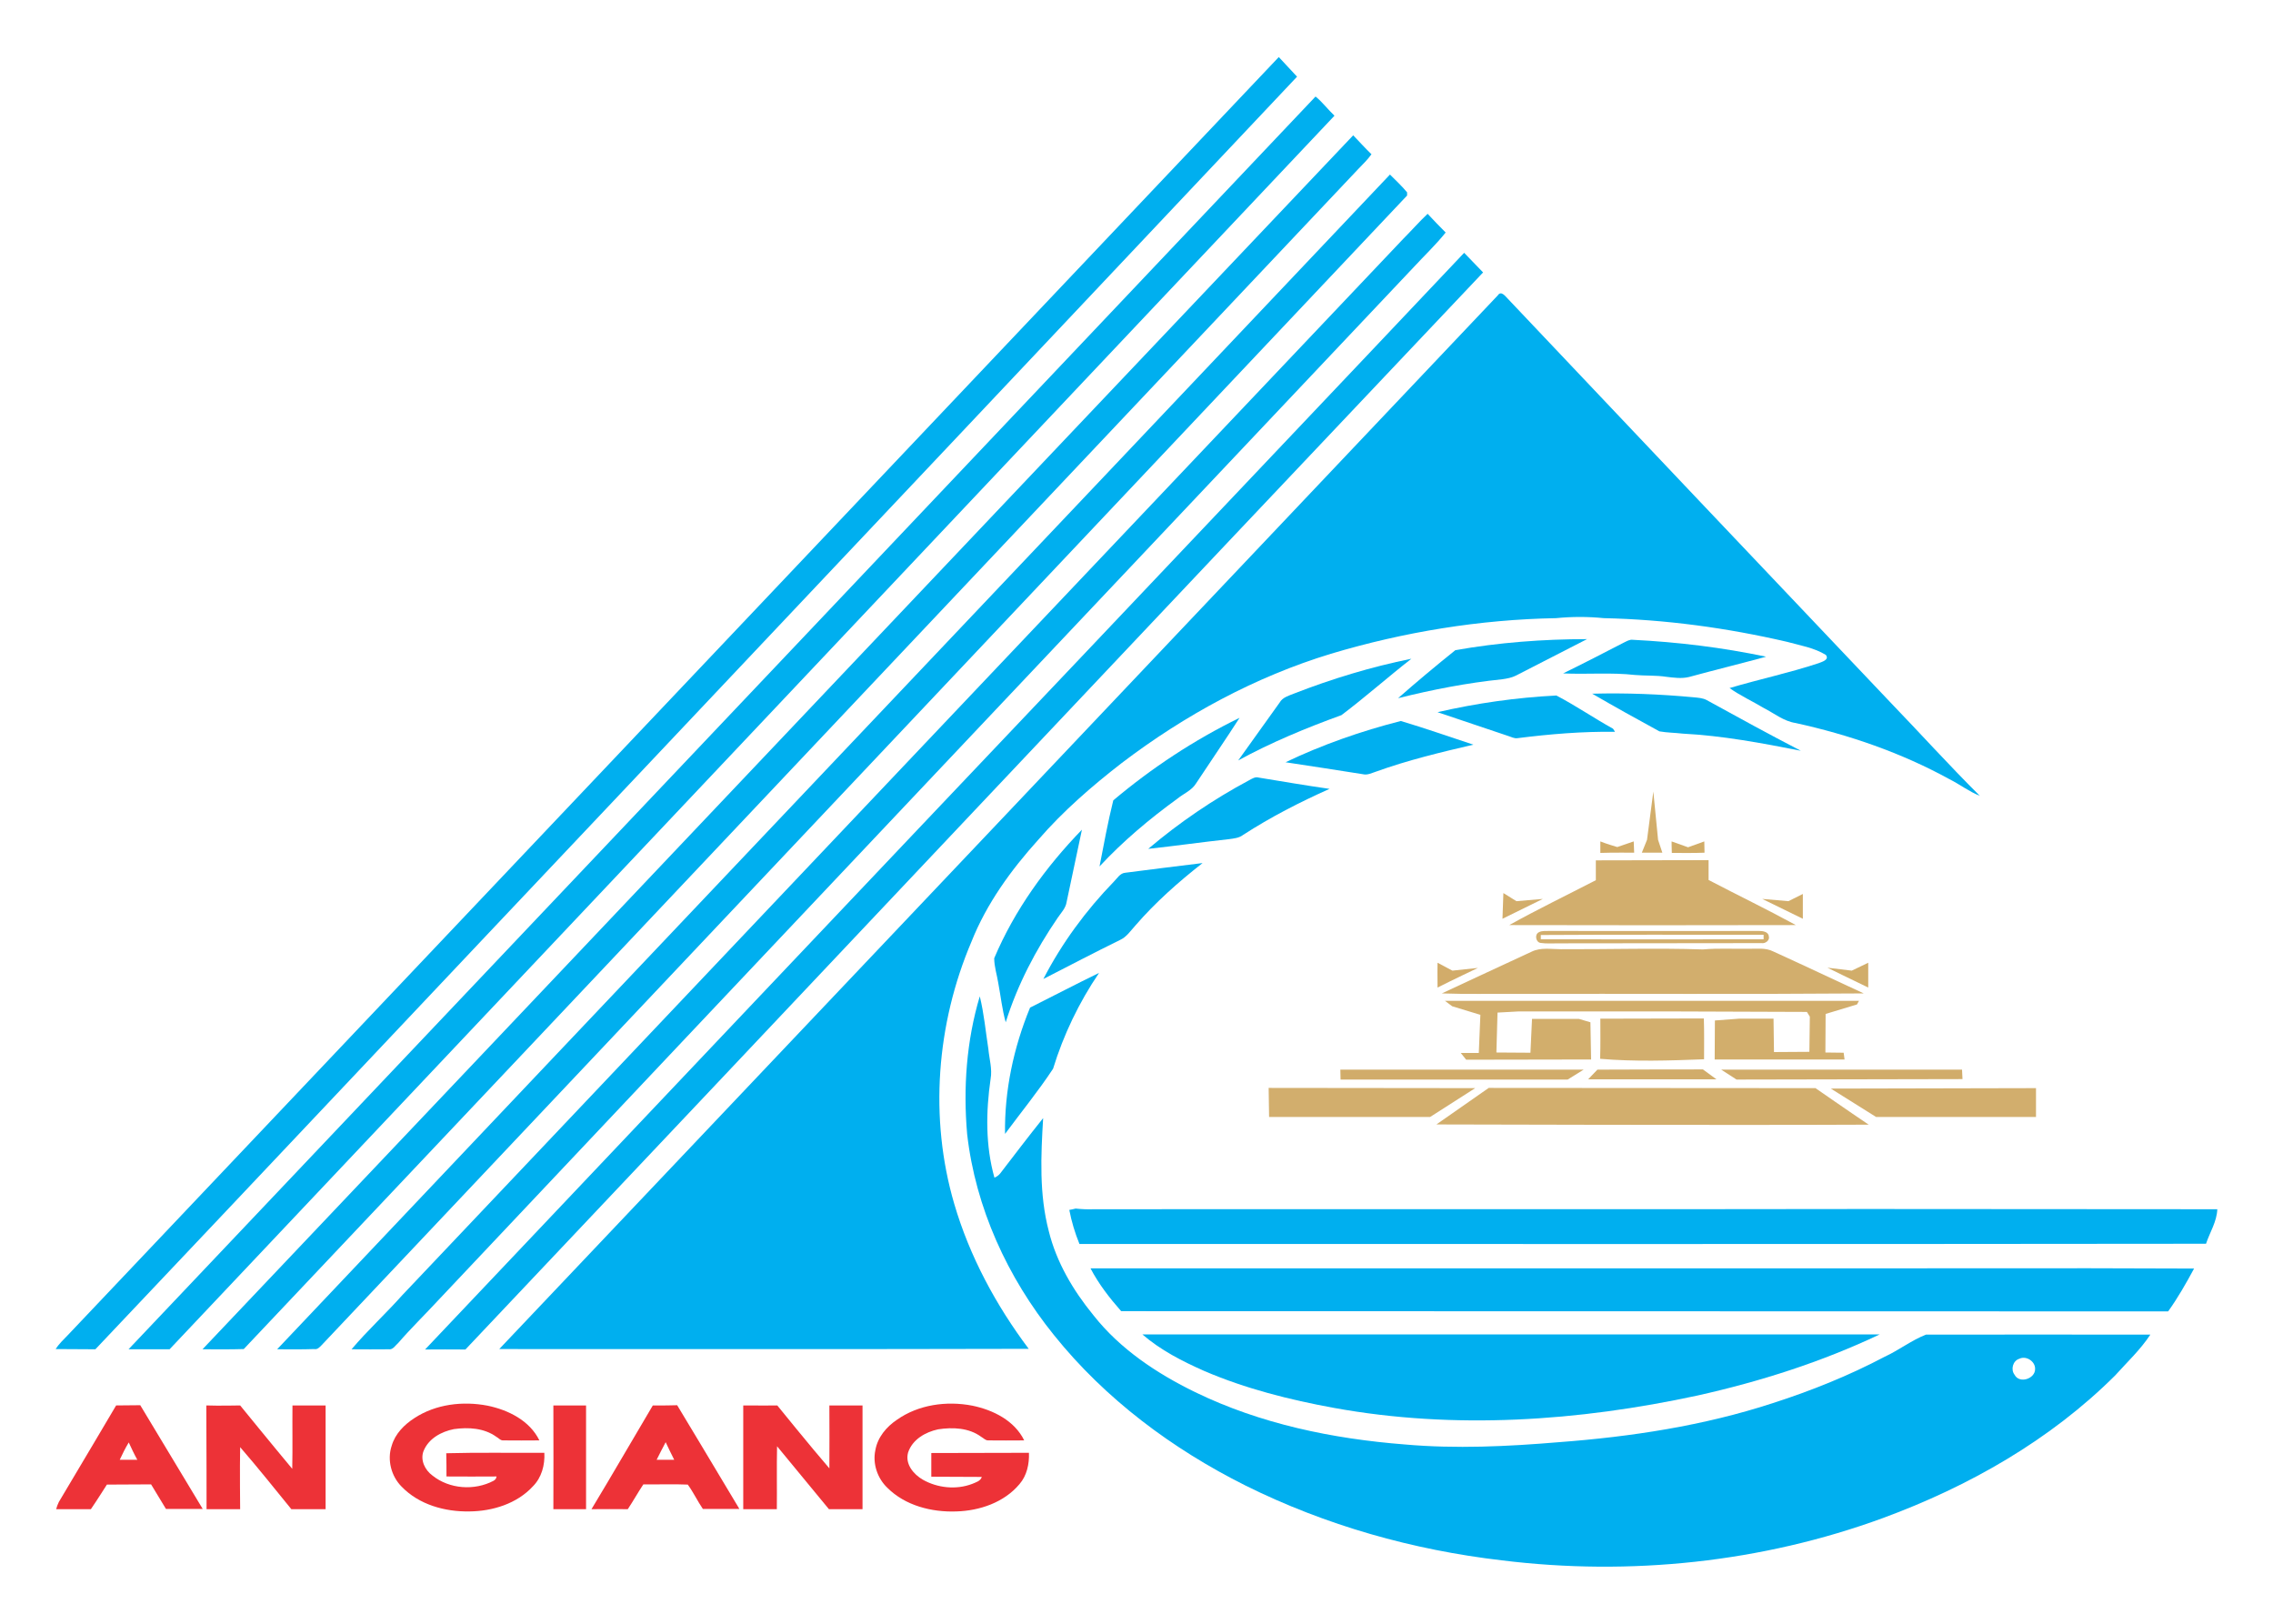 <svg enable-background="new 0 0 1008 720" viewBox="0 0 1008 720" xmlns="http://www.w3.org/2000/svg"><g fill="#00afef"><path d="m30.1 592c179-188.9 358-377.7 537-566.7 2.7 2.9 5.4 5.8 8.1 8.7-100.3 106.4-200.7 212.7-301.1 319-77.3 81.7-154.4 163.6-231.8 245.3-5.9-.1-11.7 0-17.6-.1 1.5-2.4 3.5-4.2 5.4-6.2z"/><path d="m583.4 42.8c3.1 2.5 5.5 5.8 8.4 8.5-172.2 182.4-344.4 364.7-516.6 547-6.1 0-12.1 0-18.2 0 100-105.4 199.9-211 300-316.5 75.4-79.7 151-159.3 226.4-239z"/><path d="m89.8 598.3c170.2-179.4 340.1-358.9 510.3-538.3 2.7 2.8 5.3 5.7 8.1 8.4-1.7 2.4-3.9 4.5-6 6.7-164.7 174.3-329.3 348.8-494.1 523.1-6.1.2-12.2.1-18.3.1z"/><path d="m122.9 598.3c164.4-173.7 329-347.1 493.5-520.9 2.6 2.6 5.3 5.1 7.6 7.9v1.4c-160.4 170-321 339.9-481.4 509.8-.9.9-1.8 2-3.3 1.7-5.5.2-11 .1-16.4.1z"/><path d="m622.2 106c3.7-3.7 7.1-7.6 10.9-11.2 2.6 2.8 5.3 5.6 8 8.3-4.4 5.5-9.5 10.3-14.2 15.4-144.2 152.7-288.4 305.2-432.4 457.9-5.9 6.4-12.2 12.5-17.9 19.1-1.3 1.1-2.3 3.1-4.3 2.8-5.4.1-10.9 0-16.4 0 7.1-8.4 15.2-15.8 22.5-24 147.9-156.1 295.8-312.2 443.8-468.3z"/><path d="m480.5 290.3c56.2-59.4 112.6-118.7 168.8-178.2 2.8 2.9 5.6 5.8 8.4 8.7-150.6 159-300.8 318.5-451.3 477.6-6-.1-11.9 0-17.9 0 97.3-102.7 194.6-205.5 292-308.1z"/><path d="m664.2 131c1.5-2.3 3.3.3 4.5 1.5 56.4 59.6 112.8 119.1 169.3 178.6 13.4 13.9 26.3 28.2 40 41.8-4.8-1.9-8.9-5.1-13.5-7.4-21.3-11.7-44.5-19.7-68.2-24.9-5.3-.8-9.5-4.3-14.2-6.7-5-3-10.3-5.4-15.1-8.8 13.1-3.9 26.4-6.7 39.4-11 1.5-.6 5-1.5 3.3-3.7-5.2-3.2-11.4-4.2-17.2-5.8-26.7-6.2-53.9-9.9-81.3-10.5-7-.7-14.1-.7-21.1 0-33.8.6-67.5 6.1-99.9 15.8-33.5 10.2-64.8 27.2-92.7 48.4-13.3 10.3-26 21.3-37 34-12.1 13.4-23 28.4-29.7 45.3-15.5 36.4-18.8 78.2-7.6 116.3 6.8 23.2 18.5 44.9 33 64.2-78.3.2-156.5.1-234.8.1 147.6-155.6 295.2-311.4 442.8-467.2z"/><path d="m645.4 288.3c19.2-3.4 38.9-4.9 58.4-4.9-10.5 5.3-20.9 10.8-31.4 16.1-1.9 1-4.1 1.4-6.2 1.7-15.6 1.6-31 4.6-46.2 8.4 8.3-7.3 16.8-14.4 25.4-21.3z"/><path d="m720 285c1.3-.6 2.6-1.5 4.1-1.3 19.9 1 39.7 3.4 59.1 7.5-11.4 3.1-22.8 5.9-34.2 9-3.3.8-6.8.3-10.1-.1-4.6-.7-9.2-.4-13.8-.8-10.6-1.2-21.3-.2-31.9-.7 9-4.4 17.9-9 26.8-13.6z"/><path d="m573.7 307.6c16.9-6.6 34.4-11.9 52.2-15.5-10.5 8.2-20.4 17-31 25-15.7 5.7-31.2 12.1-45.8 20.1 6.1-8.6 12.3-17.1 18.4-25.7 1.3-2.3 4-3 6.2-3.9z"/><path d="m706.1 307.6c15-.4 30.1.2 45.1 1.6 1.9.2 3.9.3 5.6 1.2 13.8 7.6 27.7 15.2 41.8 22.5-17.3-3.4-34.8-6.7-52.4-7.6-3.4-.4-6.9-.4-10.3-1-10.1-5.5-20-11-29.8-16.7z"/><path d="m637.5 315.8c17.3-4 35-6.5 52.7-7.4 8.6 4.5 16.6 10 25.1 14.7.2.3.7 1 .9 1.4-14.4-.2-28.8 1-43.1 2.8-1.6.3-3-.6-4.4-1-10.4-3.5-20.8-7-31.2-10.5z"/><path d="m493.7 354.9c17.1-14.4 35.9-26.8 56-36.6-6.3 9.8-12.9 19.4-19.3 29.1-1.9 3.1-5.5 4.5-8.2 6.7-12.4 9-24.2 18.9-34.6 30.1 1.9-9.8 3.7-19.6 6.1-29.3z"/><path d="m570.1 338c16.3-7.8 33.5-13.8 51.1-18.3 10.8 3.2 21.5 7 32.2 10.5-14.6 3.4-29.2 6.9-43.3 12-1.9.6-3.7 1.6-5.7 1.1-11.5-1.8-22.9-3.6-34.3-5.3z"/><path d="m553.9 346c1.3-.7 2.8-1.7 4.3-1.2 10.4 1.7 20.9 3.5 31.4 5-13.2 5.9-26.1 12.5-38.3 20.4-1.8 1.4-4.1 1.6-6.3 1.9-11.9 1.3-23.8 3-35.8 4.3 13.8-11.7 28.8-21.9 44.7-30.4z"/><path d="m440.9 424.9c9-21.3 22.8-40.4 38.9-57-2.2 10.7-4.6 21.4-6.8 32.1-.4 2.7-2.4 4.7-3.9 6.9-9.8 14.3-17.9 29.8-23.1 46.4-1.6-5.7-2.2-11.6-3.3-17.4-.6-3.7-1.8-7.3-1.8-11z"/><path d="m499 387c11.4-1.5 22.9-2.9 34.3-4.3-10.7 8.4-20.9 17.4-29.8 27.7-2.1 2.3-3.9 5.1-6.8 6.4-11.4 5.6-22.7 11.5-34 17.3 8.2-15.9 18.9-30.4 31.3-43.2 1.5-1.5 2.7-3.7 5-3.9z"/><path d="m456.8 446.8c10.2-5.1 20.3-10.4 30.6-15.4-8.9 13.1-15.8 27.5-20.4 42.5-6.6 10-14.2 19.3-21.3 28.9-.3-19.1 3.8-38.3 11.1-56z"/><path d="m428.9 502.9c-1.8-20.5-.3-41.4 5.6-61.1 1.9 7.7 2.6 15.6 3.8 23.3.4 4.4 1.8 8.9 1 13.3-2.1 14.5-2.3 29.6 1.7 43.8 1-.4 1.8-1 2.5-1.8 6.3-8.2 12.6-16.5 19.1-24.6-1 16.7-1.8 33.7 2.5 50.1 3.4 13.8 10.8 26.3 19.8 37.3 11.8 15 28.1 25.8 45.1 34.1 29 14.1 61 20.7 93 23.2 22.7 2 45.5.9 68.2-1 32.1-2.4 64.3-7.3 94.9-17.3 17.1-5.5 33.8-12.2 49.7-20.6 6.3-2.9 11.9-7.3 18.3-9.8 33.2-.1 66.4 0 99.5 0-4.4 6.7-10.3 12.2-15.6 18.1-28.8 28.7-64.9 49.2-102.9 63.2-53.7 19.7-112.3 25.8-169 18.8-39.5-4.6-78.2-15.5-113.8-33.2-32.4-16.2-62.2-38.4-84.9-66.7-20.6-25.5-34.8-56.5-38.5-89.1zm466.6 99.6c-2.9.9-3.9 4.8-2.1 7.1 2.1 4.1 9.2 1.8 9.1-2.6.1-3.3-3.9-6-7-4.5z"/><path d="m474.2 536.5c.7-.1 2.1-.4 2.8-.6 2.7.3 5.4.4 8.2.3 114-.1 228 .1 342-.1 52 .1 104.1 0 156.1.1-.2 5.5-3.3 10.2-5 15.3-166.5.2-333 .1-499.6.1-2-4.9-3.5-9.9-4.5-15.1z"/><path d="m483.6 562.4h306.5c61 .1 121.9-.2 182.9.1-3.5 6.5-7.2 13-11.5 19-154.8-.1-309.5 0-464.3-.1-5.2-5.9-10-12.1-13.6-19z"/><path d="m506.6 591.7h327c-25.7 12.2-53 20.9-80.8 27.1-52.8 11.4-107.8 15.2-161.2 5.5-19.7-3.6-39.2-8.5-57.6-16.4-9.7-4.3-19.3-9.2-27.4-16.2z"/></g><path d="m733.2 351 2.1 21.4 1.9 5.7h-9.1l2.3-5.7z" fill="#d2ad6a"/><path d="m793.1 399.6 6.4-3.2v11l-18-8.8z" fill="#d2ad6a"/><path d="m741.3 373.1 7.3 2.6 7.2-2.6s.1 3.3.1 5c-4.9.2-9.7.1-14.5.1-.1-1.7-.1-5.1-.1-5.1z" fill="#d1ac67"/><path d="m709.7 373.1c2.1.9 7.5 2.5 7.5 2.5l7.3-2.5.2 5s-10-.1-15 .1c0-1.7 0-3.4 0-5.1z" fill="#d1ab67"/><g fill="#d2ae6d"><path d="m707.7 381.5c16.7-.1 33.3 0 50-.1v8.8c12.8 6.7 25.9 13 38.7 20-42.4.1-84.7.1-127.1 0 12.6-7 25.6-13.3 38.4-19.9 0-2.9 0-5.9 0-8.8z"/><path d="m679.2 422c4.1-2 8.7-1.1 13-1.1 21 .1 42-.6 63 .1 6.7-.6 13.3-.2 20-.3 3.7.1 7.7-.6 11.2 1.2 13.4 6.1 26.7 12.4 40.1 18.6-51.4.4-102.9.1-154.3.2-10.9-.1-21.9.2-32.8-.2 13.2-6.2 26.5-12.3 39.8-18.5z"/><path d="m709.7 451.7c15.3-.1 30.6 0 45.9-.1.2 6 .1 12.1.1 18.1-15.3.6-30.8 1.1-46.1-.2.2-5.9.1-11.8.1-17.8z"/><path d="m562.6 482.4 91.6.1-20 12.8h-71.4z"/><path d="m660.2 482.4 144.9.1s15.7 10.9 23.6 16.2c-60.8.3-191.7-.1-191.7-.1z"/><path d="m811.9 482.7s60.7-.1 91-.2v12.8h-70.9z"/></g><path d="m666.3 407.4.4-11.4 5.8 3.6 11.7-1z" fill="#d2ad6b"/><path d="m682.4 413.4c1.4-.8 3.1-.5 4.7-.6 31 .1 62 0 93 0 1.5 0 4.1.3 4.3 2.3.6 1.8-1.5 3.4-3.2 3.1-30 .1-60 0-90 .1-2.7 0-5.4.2-8.1-.2-2.1-.4-2.6-3.8-.7-4.7zm.9 1.2v1.9c32.9.1 65.8 0 98.8 0 0-.5 0-1.5 0-2-32.9 0-65.9-.1-98.8.1z" fill="#d2ae6d"/><path d="m637.5 426.9 6.6 3.5 11.3-1.2s-12 5.7-17.9 8.7c-.1-3.7 0-11 0-11z" fill="#d2ac6a"/><path d="m821.2 430.4 7.3-3.5v11c-6.1-2.9-18.1-8.8-18.1-8.8z" fill="#d1ad6a"/><path d="m640.8 443.8h183.6l-.9 1.6-13.9 4.2-.1 17.1 8.1.1.4 3h-57.6l.1-17.3 10.7-.8h15.3l.2 14.8 15.7-.1.2-15.6-1.3-2.1-57.1-.2h-71l-9.1.5-.5 17.7 15.1.1s.5-10 .7-15h20.8l5.1 1.5.3 16.5-55.4.1-2.4-3h8l.7-16.9-12.5-3.8z" fill="#d2ae6c"/><g fill="#d1ac6a"><path d="m594.4 474.3h107.9l-7.1 4.4s-67.2 0-100.7 0c0-1.5-.1-4.4-.1-4.4z"/><path d="m708.4 474.3c15.6-.1 46.8-.1 46.8-.1l6 4.4h-56.9s2.7-2.9 4.1-4.3z"/><path d="m763.3 474.3h106.8l.2 4.2-100.2.2z"/></g><g fill="#ed3237"><path d="m183.8 628.8c9.5-6.2 21.4-7.6 32.4-5.5 9.2 1.9 18.7 6.6 23 15.4-5.3 0-10.6.1-16 0-1.3.1-2.1-1.1-3.1-1.6-5.4-3.9-12.4-4.3-18.8-3.4-5.6 1.1-11.3 4.2-13.5 9.8-1.5 4 .7 8.4 4 10.8 7.5 6 18.6 6.8 27.1 2.3.7-.4 1.2-1 1.3-1.9-7.4 0-14.8.1-22.2 0 0-3.5 0-6.9-.1-10.3 14.5-.4 29-.1 43.5-.2.3 5.4-1.2 11-5.1 14.9-7.1 7.7-17.9 11-28.1 11.1-10.9.2-22.4-3-30.1-11-4.6-4.6-6.5-11.9-4.4-18.1 1.5-5.3 5.6-9.4 10.1-12.3z"/><path d="m51.5 623.2 10.7-.1s18.5 30.7 27.7 46c-5.4 0-10.9 0-16.3 0-2.2-3.7-6.6-10.9-6.6-10.9l-19.6.1s-4.6 7.3-7.1 10.9c-5.2 0-10.3 0-15.4 0 .3-1.1.7-2.2 1.2-3.2 8.5-14.2 25.4-42.8 25.4-42.8zm1.6 24.1h7.8c-1.4-2.5-2.6-5.1-3.8-7.7-1.5 2.5-2.8 5.1-4 7.7z"/><path d="m91.5 623.2c5.1.2 15 0 15 0s15.4 18.9 23.1 28.1c.2-9.3 0-18.7.1-28.1h14.7v46c-5.1 0-10.1 0-15.2 0-7.5-9.2-14.9-18.5-22.7-27.5-.2 9 0 27.5 0 27.5h-14.9c0 .1 0-30.6-.1-46z"/><path d="m245.4 623.2h14.5v46c-4.8 0-9.7 0-14.5 0 0-15.3.1-30.7 0-46z"/><path d="m289.5 623.2c3.6.1 10.8-.1 10.8-.1s18.5 30.7 27.6 46c-5.4 0-10.8 0-16.2 0-2.4-3.5-4.2-7.4-6.7-10.8-6.6-.3-13.1 0-19.7-.1-2.4 3.6-4.5 7.4-6.9 11-5.4-.1-10.8 0-16.1 0 9.2-15.2 18.1-30.7 27.2-46zm1.7 24.1h7.8c-1.3-2.6-2.6-5.2-3.8-7.8-1.4 2.6-2.7 5.2-4 7.8z"/><path d="m329.6 623.2c5.1.1 15.1 0 15.1 0s15.3 18.9 23.1 27.9c.1-9.3 0-18.6 0-27.9h14.7v46c-4.5 0-14.9 0-14.9 0s-15.9-19.3-23-27.9c-.2 9.3 0 18.6-.1 27.9-5 0-9.9 0-14.9 0 0-15.3 0-30.7 0-46z"/><path d="m397.7 629.6c9.6-6.8 22.1-8.5 33.5-6.3 9.2 1.9 18.7 6.6 23 15.4-5.3 0-10.6.1-16 0-1.3 0-2.1-1.1-3.1-1.6-5.4-4-12.6-4.3-19.1-3.3-5.6 1.2-11.4 4.5-13.3 10.3-1.4 5.1 2.4 9.6 6.5 12 6.5 3.7 14.8 4.6 21.9 1.9 1.6-.7 3.7-1.2 4.3-3.1-7.5-.1-15 0-22.4-.1 0-3.5 0-7 0-10.5 14.5-.1 28.9 0 43.3-.1.2 4.9-.9 10.1-4.2 13.9-6.8 8.1-17.6 11.8-28 12.1-11 .4-22.7-2.6-30.6-10.5-4.4-4.2-6.6-10.7-5.3-16.7 1-5.7 4.9-10.3 9.5-13.4z"/></g></svg>